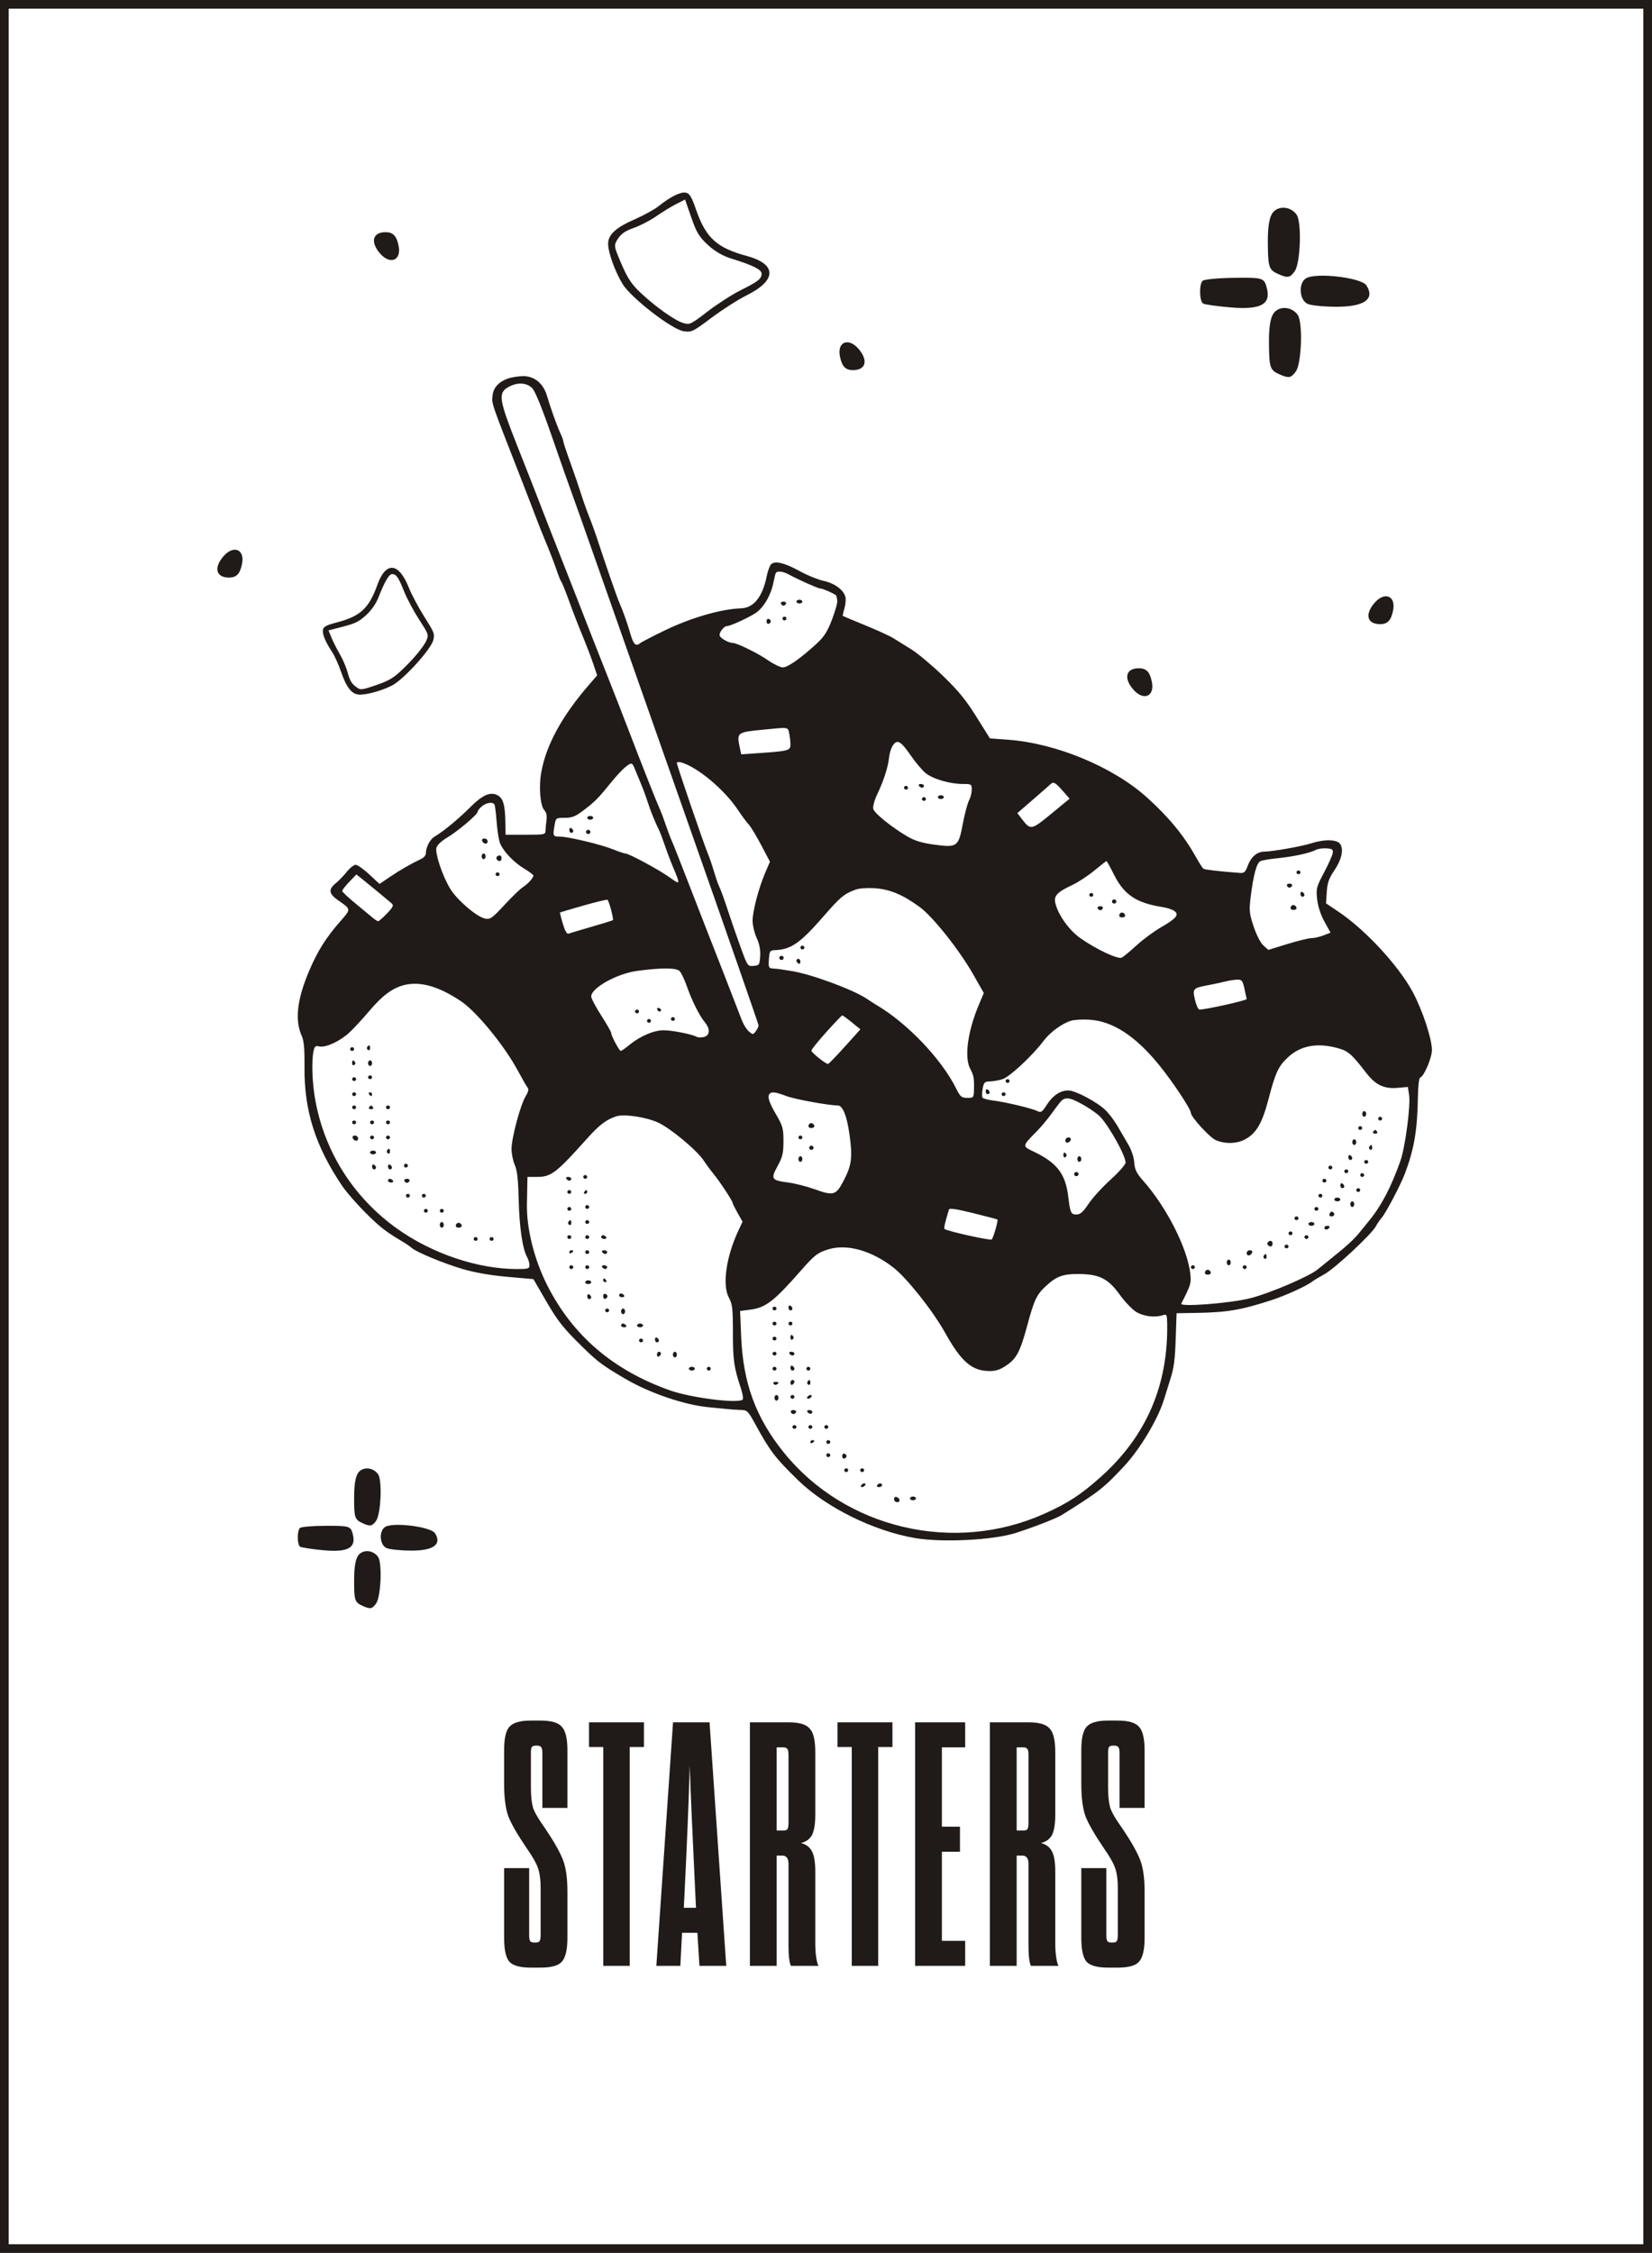 <?xml version="1.0" encoding="UTF-8"?> <svg xmlns="http://www.w3.org/2000/svg" width="380" height="518" viewBox="0 0 380 518" fill="none"> <path d="M124.36 444.88V434.08C124.36 432.267 124.173 430.8 123.8 429.68C123.427 428.507 122.547 426.933 121.16 424.96C119.027 421.813 117.613 419.36 116.92 417.6C116.28 415.787 115.96 413.307 115.96 410.16V402.4C115.96 399.733 116.36 397.947 117.16 397.04C118.013 396.08 119.64 395.6 122.04 395.6H124.36C126.813 395.6 128.44 396.08 129.24 397.04C130.093 397.947 130.52 399.733 130.52 402.4V415.68H124.76V403.12C124.76 402.427 124.68 401.973 124.52 401.76C124.36 401.493 124.04 401.36 123.56 401.36H123.24C122.76 401.36 122.44 401.493 122.28 401.76C122.173 401.973 122.12 402.427 122.12 403.12V410.96C122.12 412.88 122.28 414.427 122.6 415.6C122.973 416.72 123.853 418.24 125.24 420.16C127.373 423.307 128.787 425.787 129.48 427.6C130.173 429.36 130.52 431.787 130.52 434.88V445.6C130.52 448.267 130.093 450.08 129.24 451.04C128.44 451.947 126.813 452.4 124.36 452.4H122.04C119.64 452.4 118.013 451.947 117.16 451.04C116.36 450.08 115.96 448.267 115.96 445.6V429.52H121.72V444.88C121.72 445.573 121.8 446.053 121.96 446.32C122.12 446.533 122.44 446.64 122.92 446.64H123.16C123.64 446.64 123.96 446.533 124.12 446.32C124.28 446.053 124.36 445.573 124.36 444.88ZM144.846 452H138.766V401.68H135.486V396H148.126V401.68H144.846V452ZM160.894 452L160.414 444.4H156.894L156.494 452H150.974L154.814 396H163.214L167.054 452H160.894ZM157.374 437.04L157.294 438.64H160.094L160.014 437.04C159.268 421.52 158.814 411.147 158.654 405.92C158.441 413.92 158.014 424.293 157.374 437.04ZM187.535 430.32V446.64C187.535 449.093 187.775 450.88 188.255 452H181.935C181.562 451.253 181.375 449.68 181.375 447.28V428.56C181.375 427.28 180.895 426.64 179.935 426.64H178.655V452H172.495V396H181.375C183.828 396 185.455 396.48 186.255 397.44C187.108 398.347 187.535 400.133 187.535 402.8V417.28C187.535 419.307 187.295 420.827 186.815 421.84C186.335 422.8 185.482 423.44 184.255 423.76C185.482 424.08 186.335 424.747 186.815 425.76C187.295 426.72 187.535 428.24 187.535 430.32ZM181.375 419.12V403.52C181.375 402.827 181.295 402.373 181.135 402.16C180.975 401.893 180.655 401.76 180.175 401.76H178.655V420.88H180.175C180.655 420.88 180.975 420.773 181.135 420.56C181.295 420.293 181.375 419.813 181.375 419.12ZM202.003 452H195.923V401.68H192.643V396H205.283V401.68H202.003V452ZM216.655 401.76V420H220.815V425.76H216.655V446.24H222.015V452H210.495V396H222.015V401.76H216.655ZM242.738 430.32V446.64C242.738 449.093 242.978 450.88 243.458 452H237.138C236.765 451.253 236.578 449.68 236.578 447.28V428.56C236.578 427.28 236.098 426.64 235.138 426.64H233.858V452H227.698V396H236.578C239.031 396 240.658 396.48 241.458 397.44C242.311 398.347 242.738 400.133 242.738 402.8V417.28C242.738 419.307 242.498 420.827 242.018 421.84C241.538 422.8 240.685 423.44 239.458 423.76C240.685 424.08 241.538 424.747 242.018 425.76C242.498 426.72 242.738 428.24 242.738 430.32ZM236.578 419.12V403.52C236.578 402.827 236.498 402.373 236.338 402.16C236.178 401.893 235.858 401.76 235.378 401.76H233.858V420.88H235.378C235.858 420.88 236.178 420.773 236.338 420.56C236.498 420.293 236.578 419.813 236.578 419.12ZM257.126 444.88V434.08C257.126 432.267 256.939 430.8 256.566 429.68C256.192 428.507 255.312 426.933 253.926 424.96C251.792 421.813 250.379 419.36 249.686 417.6C249.046 415.787 248.726 413.307 248.726 410.16V402.4C248.726 399.733 249.126 397.947 249.926 397.04C250.779 396.08 252.406 395.6 254.806 395.6H257.126C259.579 395.6 261.206 396.08 262.006 397.04C262.859 397.947 263.286 399.733 263.286 402.4V415.68H257.526V403.12C257.526 402.427 257.446 401.973 257.286 401.76C257.126 401.493 256.806 401.36 256.326 401.36H256.006C255.526 401.36 255.206 401.493 255.046 401.76C254.939 401.973 254.886 402.427 254.886 403.12V410.96C254.886 412.88 255.046 414.427 255.366 415.6C255.739 416.72 256.619 418.24 258.006 420.16C260.139 423.307 261.552 425.787 262.246 427.6C262.939 429.36 263.286 431.787 263.286 434.88V445.6C263.286 448.267 262.859 450.08 262.006 451.04C261.206 451.947 259.579 452.4 257.126 452.4H254.806C252.406 452.4 250.779 451.947 249.926 451.04C249.126 450.08 248.726 448.267 248.726 445.6V429.52H254.486V444.88C254.486 445.573 254.566 446.053 254.726 446.32C254.886 446.533 255.206 446.64 255.686 446.64H255.926C256.406 446.64 256.726 446.533 256.886 446.32C257.046 446.053 257.126 445.573 257.126 444.88Z" fill="#201B19"></path> <path fill-rule="evenodd" clip-rule="evenodd" d="M116.871 87.023C114.734 87.757 113.479 89.132 113.302 90.936C113.108 92.902 112.838 92.11 119.497 109.144C121.077 113.186 122.765 117.563 123.248 118.87C123.731 120.178 124.819 122.901 125.666 124.922C126.512 126.943 127.559 129.666 127.993 130.974C128.426 132.282 128.937 133.546 129.127 133.784C129.318 134.021 130.139 136.064 130.952 138.323C131.765 140.581 133.124 144.094 133.973 146.128C134.821 148.163 135.931 151.054 136.439 152.554L137.363 155.282L135.625 157.285C129.248 164.631 125.6 171.315 124.48 177.7C123.899 181.017 124.272 185.315 125.228 186.311C125.668 186.769 125.845 187.567 125.716 188.505C125.605 189.316 125.5 190.417 125.483 190.952C125.453 191.894 125.307 191.925 120.869 191.925H116.286L116.251 189.223C116.197 185.068 115.742 183.498 114.396 182.818C112.764 181.994 110.971 182.791 108.19 185.576C105.46 188.308 101.945 191.207 99.986 192.343C98.911 192.967 97.955 194.802 97.955 196.243C97.955 196.645 97.491 197.195 96.924 197.466C94.473 198.637 91.991 200.062 89.727 201.596L87.298 203.242L84.936 201.042C83.637 199.831 82.23 198.841 81.81 198.841C81.389 198.841 80.468 199.568 79.762 200.456C79.056 201.344 77.912 202.529 77.218 203.088C75.511 204.466 75.633 205.485 77.676 206.925C80.843 209.155 80.82 208.919 78.155 211.975C74.973 215.624 73.082 218.631 71.171 223.082C68.334 229.689 67.765 234.565 69.409 238.179C69.915 239.292 70.083 241.176 70.041 245.311C69.941 255.386 72.565 263.624 78.795 272.792C79.671 274.083 82.016 276.768 84.006 278.761C87.343 282.104 88.721 283.18 92.628 285.497C93.415 285.964 94.328 286.592 94.655 286.893C95.733 287.881 102.134 290.533 106.51 291.803C109.331 292.622 112.849 293.231 116.754 293.576L122.702 294.101L125.469 298.885C128.339 303.847 129.485 305.288 134.285 309.982C137.524 313.15 138.852 314.124 144.012 317.122C149.586 320.361 157.57 323.062 163.031 323.556C164.669 323.705 166.628 323.897 167.384 323.984C168.141 324.071 169.481 324.158 170.363 324.177C171.891 324.209 172.055 324.371 173.795 327.557C177.12 333.644 178.349 335.249 183.589 340.346C190.018 346.601 200.928 351.995 210.463 353.634C216.677 354.702 228.397 354.121 233.559 352.488C237.435 351.262 242.988 349.112 244.146 348.39C252.733 343.033 253.856 342.156 258.521 337.174C262.196 333.25 266.325 326.37 267.732 321.824C268.174 320.398 268.812 318.355 269.15 317.285C270.072 314.366 270.274 312.809 270.465 307.128L270.639 301.943L275.151 301.868C282.29 301.749 285.494 301.206 292.461 298.938C295.787 297.855 300.578 295.667 301.889 294.631C302.267 294.333 303.505 293.589 304.639 292.978C306.983 291.717 315.469 283.822 316.466 281.977C316.828 281.306 317.469 280.369 317.892 279.893C318.78 278.893 322.146 272.489 323.117 269.951C325.27 264.322 326.039 259.83 326.151 252.228C326.189 249.624 326.408 247.842 326.7 247.746C327.571 247.462 329.377 243.193 329.376 241.421C329.374 238.817 327.185 232.206 324.956 228.076C321.676 221.999 314.101 213.808 307.914 209.648L305.021 207.703L305.19 205.075C305.323 203.015 305.683 201.972 306.855 200.249C308.556 197.748 309.104 195.495 308.339 194.146C307.692 193.006 304.802 192.886 301.724 193.872C299.47 194.594 292.707 195.795 290.827 195.808C289.16 195.818 287.767 197.006 287.012 199.058C286.5 200.453 286.172 200.772 285.311 200.71C280.763 200.384 277.161 199.977 276.839 199.755C276.627 199.609 275.858 198.42 275.128 197.112C272.358 192.145 268.853 187.874 263.852 183.372C256.032 176.331 242.964 170.897 231.888 170.08L227.703 169.771L224.582 164.781C222.171 160.925 220.419 158.785 216.878 155.372C214.358 152.942 211.082 150.203 209.599 149.285C208.116 148.367 206.26 147.215 205.475 146.723C204.689 146.232 201.778 144.9 199.006 143.765C196.233 142.629 193.919 141.658 193.862 141.608C193.806 141.557 193.977 140.775 194.242 139.869C194.508 138.963 194.603 137.764 194.454 137.204C194.028 135.604 191.948 134.094 189.415 133.547C188.136 133.271 185.69 132.273 183.978 131.331C180.415 129.369 178.16 128.845 177.332 129.786C177.029 130.13 176.588 131.365 176.352 132.53C175.391 137.257 173.37 139.773 170.454 139.87C165.828 140.023 158.815 142.068 152.704 145.045C149.94 146.391 147.483 147.667 147.243 147.879C146.294 148.72 145.698 148.157 145.02 145.779C144.322 143.336 143.223 140.241 142.449 138.539C142.001 137.555 139.146 129.336 137.569 124.49C136.989 122.707 136.08 120.178 135.549 118.87C135.019 117.563 134.188 115.228 133.702 113.683C133.217 112.137 132.091 108.853 131.199 106.384C130.306 103.916 129.576 101.708 129.576 101.478C129.576 101.249 129.291 100.448 128.941 99.699C128.126 97.952 126.614 93.743 125.832 91.047C124.995 88.157 122.903 86.438 120.28 86.482C119.218 86.5 117.684 86.743 116.871 87.023ZM116.859 89.038C114.537 90.374 114.784 91.933 119.007 102.573C121.008 107.614 123.465 113.877 124.468 116.493C125.471 119.108 127.143 123.387 128.183 126.003C129.224 128.618 131.324 133.967 132.85 137.89C136.512 147.299 136.88 148.239 139.888 155.83C141.302 159.396 143.352 164.648 144.445 167.501C147.684 175.958 150.94 184.193 151.796 186.089C152.117 186.802 152.739 188.456 153.178 189.764C153.616 191.071 154.243 192.725 154.57 193.438C154.898 194.151 156.628 198.528 158.416 203.164C160.204 207.8 162.057 212.566 162.535 213.755C163.432 215.985 169.431 231.396 170.634 234.56C171.007 235.541 171.736 236.705 172.254 237.147C173.172 237.931 173.211 237.93 173.842 237.118C174.197 236.659 174.488 236.052 174.488 235.769C174.488 235.486 167.197 214.563 158.286 189.274C149.375 163.985 139.865 136.972 137.152 129.245C134.439 121.518 131.852 114.223 131.402 113.034C130.952 111.846 128.986 106.25 127.033 100.6C124.721 93.911 123.113 89.952 122.426 89.253C121.118 87.921 118.947 87.838 116.859 89.038ZM178.47 131.73C178.362 131.909 178.126 132.833 177.944 133.784C177.363 136.826 175.64 139.782 173.737 141C171.929 142.157 167.994 143.942 167.252 143.942C166.49 143.942 165.297 145.54 165.566 146.199C165.825 146.838 167.661 147.833 168.58 147.833C169.526 147.833 174.333 150.196 176.645 151.798C177.957 152.708 179.508 153.452 180.091 153.452C181.203 153.452 184.245 151.308 187.873 147.967C189.571 146.403 190.32 145.225 191.393 142.427C192.143 140.472 192.683 138.506 192.593 138.058C192.504 137.609 192.415 137.132 192.396 136.998C192.351 136.687 189.281 135.297 188.638 135.297C188.154 135.297 183.506 133.221 181.362 132.046C180.115 131.363 178.78 131.217 178.47 131.73ZM183.195 138.323C183.195 138.56 183.504 138.755 183.882 138.755C184.261 138.755 184.57 138.56 184.57 138.323C184.57 138.085 184.261 137.89 183.882 137.89C183.504 137.89 183.195 138.085 183.195 138.323ZM179.617 138.787C179.707 139.043 179.977 139.252 180.216 139.252C180.456 139.252 180.725 139.043 180.816 138.787C180.906 138.532 180.636 138.323 180.216 138.323C179.796 138.323 179.527 138.532 179.617 138.787ZM179.987 142.213C179.987 142.451 180.193 142.645 180.445 142.645C180.697 142.645 180.904 142.451 180.904 142.213C180.904 141.975 180.697 141.781 180.445 141.781C180.193 141.781 179.987 141.975 179.987 142.213ZM176.321 142.862C176.321 143.258 176.543 143.512 176.814 143.427C177.084 143.342 177.306 143.087 177.306 142.862C177.306 142.636 177.084 142.381 176.814 142.296C176.543 142.211 176.321 142.465 176.321 142.862ZM175.633 167.76C169.443 168.367 169.427 168.38 170.202 172.037L170.499 173.439L174.67 173.151C181.393 172.686 181.82 172.569 181.82 171.182C181.82 170.525 181.691 169.379 181.534 168.636C181.215 167.132 181.542 167.18 175.633 167.76ZM205.395 171.369C205.002 171.935 204.605 173.167 204.514 174.105C204.302 176.296 203.319 179.371 201.811 182.569C201.097 184.084 200.726 185.473 200.89 186.027C201.193 187.055 205.224 190.289 208.762 192.342C210.42 193.304 212.076 193.814 214.737 194.18C220.194 194.93 220.459 194.744 221.456 189.475C221.899 187.137 222.545 184.699 222.892 184.058C223.239 183.415 223.524 182.297 223.524 181.572C223.524 180.293 223.46 180.253 221.417 180.253C218.529 180.253 214.631 179.117 212.954 177.786C212.188 177.178 210.653 175.369 209.544 173.766C207.198 170.376 206.404 169.917 205.395 171.369ZM155.698 175.452C155.698 175.967 161.872 193.992 162.821 196.248C163.171 197.08 163.803 198.926 164.225 200.349C164.647 201.773 165.142 203.232 165.325 203.591C165.77 204.465 166.54 206.596 167.827 210.513C168.413 212.296 169.584 215.654 170.43 217.976C171.941 222.125 171.991 222.194 173.342 222.082C174.644 221.974 174.725 221.855 174.859 219.852C174.955 218.424 174.694 217.063 174.057 215.666C173.538 214.527 173.113 212.743 173.113 211.703C173.113 209.494 174.542 204.085 176.051 200.582L177.107 198.13L175.075 194.271C173.957 192.148 172.668 190.023 172.211 189.547C171.755 189.072 170.601 187.516 169.647 186.089C166.587 181.51 160.458 176.395 156.729 175.308C156.122 175.131 155.698 175.191 155.698 175.452ZM143.733 176.473C143.075 177.007 141.528 178.694 140.296 180.223C137.567 183.607 136.82 184.351 134.082 186.419C132.332 187.741 131.572 188.034 129.903 188.034C127.902 188.034 127.858 188.065 127.579 189.656C127.126 192.242 127.177 192.357 128.785 192.357C130.735 192.357 138.35 194.193 141.186 195.347C142.404 195.842 143.62 196.248 143.889 196.248C144.682 196.248 151.614 199.994 154.06 201.745C156.554 203.529 156.559 203.514 154.777 199.274C154.227 197.966 153.383 195.729 152.9 194.302C152.417 192.876 151.827 191.32 151.589 190.844C150.668 189.003 149.628 186.431 148.967 184.36C148.587 183.171 147.906 181.323 147.453 180.253C147 179.184 146.377 177.676 146.067 176.903C145.4 175.236 145.284 175.215 143.733 176.473ZM241.626 180.317C241.373 180.563 239.558 182.158 237.59 183.86L234.014 186.954L235.061 188.317C237.062 190.921 237.213 190.894 241.824 187.103L246.035 183.64L244.479 181.863C242.761 179.899 242.304 179.652 241.626 180.317ZM211.379 180.686C211.535 180.924 211.856 181.118 212.094 181.118C212.331 181.118 212.525 180.924 212.525 180.686C212.525 180.448 212.203 180.253 211.81 180.253C211.418 180.253 211.223 180.448 211.379 180.686ZM207.942 181.118C207.942 181.356 208.148 181.55 208.4 181.55C208.652 181.55 208.859 181.356 208.859 181.118C208.859 180.88 208.652 180.686 208.4 180.686C208.148 180.686 207.942 180.88 207.942 181.118ZM215.733 183.279C215.733 183.517 216.042 183.712 216.42 183.712C216.798 183.712 217.108 183.517 217.108 183.279C217.108 183.042 216.798 182.847 216.42 182.847C216.042 182.847 215.733 183.042 215.733 183.279ZM212.067 183.712C212.067 183.949 212.273 184.144 212.525 184.144C212.777 184.144 212.983 183.949 212.983 183.712C212.983 183.474 212.777 183.279 212.525 183.279C212.273 183.279 212.067 183.474 212.067 183.712ZM110.857 185.383C110.315 185.827 109.871 186.391 109.871 186.637C109.871 187.27 105.285 191.143 102.782 192.624C101.563 193.345 100.557 194.308 100.394 194.909C100.041 196.208 101.747 201.319 103.527 204.296C105.076 206.888 109.695 210.847 111.586 211.204C112.78 211.429 113.199 211.133 116.038 208.065C117.762 206.202 119.661 204.37 120.257 203.994C121.398 203.276 122.663 201.882 122.688 201.317C122.696 201.134 121.753 200.416 120.592 199.722C118.175 198.276 115.781 195.761 115.022 193.87C114.737 193.157 114.382 190.941 114.235 188.945C114.088 186.95 113.859 185.15 113.726 184.947C113.314 184.319 111.894 184.536 110.857 185.383ZM135.076 188.034C135.076 188.272 135.385 188.467 135.763 188.467C136.141 188.467 136.451 188.272 136.451 188.034C136.451 187.797 136.141 187.602 135.763 187.602C135.385 187.602 135.076 187.797 135.076 188.034ZM130.951 190.819C130.951 191.189 131.158 191.493 131.41 191.493C131.662 191.493 131.868 191.31 131.868 191.086C131.868 190.862 131.662 190.559 131.41 190.412C131.158 190.265 130.951 190.448 130.951 190.819ZM134.871 191.024C134.723 191.249 134.798 191.547 135.037 191.686C135.276 191.825 135.591 191.755 135.739 191.529C135.887 191.304 135.812 191.006 135.573 190.867C135.334 190.728 135.019 190.798 134.871 191.024ZM110.892 193.303C111.175 194.104 112.162 194.237 112.162 193.474C112.162 193.097 111.836 192.79 111.436 192.79C111.037 192.79 110.792 193.02 110.892 193.303ZM302.683 195.411C301.44 196.111 297.426 196.983 293.869 197.325C292.105 197.494 290.318 197.806 289.898 198.017C289.045 198.445 288.298 201.234 287.673 206.326C287.3 209.356 287.373 210.048 288.379 213.052C289.039 215.024 289.964 216.812 290.628 217.4L291.756 218.399L296.134 217.049C298.541 216.308 301.034 215.7 301.673 215.7C302.312 215.7 303.558 215.415 304.442 215.067L306.05 214.433L304.66 211.914C303.786 210.331 303.162 208.419 302.979 206.769C302.705 204.302 302.8 203.931 304.55 200.634C305.574 198.704 306.477 196.684 306.557 196.146C306.681 195.305 306.475 195.152 305.097 195.061C304.215 195.003 303.129 195.16 302.683 195.411ZM110.787 196.896C110.787 197.253 110.993 197.545 111.245 197.545C111.497 197.545 111.704 197.253 111.704 196.896C111.704 196.54 111.497 196.248 111.245 196.248C110.993 196.248 110.787 196.54 110.787 196.896ZM114.313 196.956C113.947 197.302 114.361 197.977 114.939 197.977C115.176 197.977 115.37 197.685 115.37 197.328C115.37 196.66 114.829 196.469 114.313 196.956ZM251.737 200.151C250.288 201.347 248.039 202.827 246.739 203.441C243.106 205.155 242.354 205.96 242.768 207.69C243.413 210.387 245.951 213.924 248.531 215.722C252.294 218.344 257.183 220.632 258.048 220.175C258.446 219.965 259.989 218.682 261.478 217.324C262.966 215.966 265.488 214.108 267.082 213.193C270.588 211.182 271.315 210.282 270.111 209.438C269.647 209.113 268.41 208.713 267.362 208.549C261.422 207.624 258.575 205.732 256.289 201.186C255.4 199.421 254.606 197.977 254.522 197.977C254.439 197.977 253.186 198.956 251.737 200.151ZM298.223 200.57C298.223 200.808 298.429 201.003 298.681 201.003C298.933 201.003 299.139 200.808 299.139 200.57C299.139 200.333 298.933 200.138 298.681 200.138C298.429 200.138 298.223 200.333 298.223 200.57ZM113.995 201.003C113.995 201.241 114.201 201.435 114.453 201.435C114.705 201.435 114.912 201.241 114.912 201.003C114.912 200.765 114.705 200.57 114.453 200.57C114.201 200.57 113.995 200.765 113.995 201.003ZM80.34 202.759C79.442 203.697 78.708 204.634 78.708 204.842C78.708 205.05 80.1 206.362 81.801 207.758C83.502 209.155 85.294 210.637 85.783 211.053C86.272 211.469 86.814 211.81 86.99 211.81C87.165 211.81 88.075 211.01 89.011 210.031C90.423 208.557 90.609 208.16 90.096 207.71C89.199 206.923 84.571 203.109 83.17 202.001L81.972 201.055L80.34 202.759ZM296.02 203.629C296.11 203.884 296.379 204.094 296.619 204.094C296.859 204.094 297.128 203.884 297.218 203.629C297.309 203.373 297.039 203.164 296.619 203.164C296.199 203.164 295.929 203.373 296.02 203.629ZM196.714 204.574C194.049 205.612 193.324 206.22 189.44 210.675C184.009 216.903 181.946 218.332 178.19 218.467C177.113 218.506 176.996 218.692 176.869 220.563C176.741 222.442 176.819 222.622 177.785 222.682C178.366 222.719 179.048 222.784 179.3 222.827C179.552 222.87 180.789 223.064 182.049 223.257C186.468 223.934 196.194 227.508 199.332 229.607C200.16 230.162 201.169 230.81 201.572 231.047C208.699 235.237 216.572 243.487 219.966 250.321C220.888 252.178 221.167 252.41 222.492 252.426C223.934 252.443 223.984 252.385 224.035 250.607C224.11 247.977 223.974 247.202 223.189 245.768C221.765 243.17 222.575 237.149 225.178 230.981L226.3 228.322L223.878 224.064C220.655 218.397 214.569 210.739 211.525 208.52C207.627 205.679 204.606 204.429 201.138 204.221C199.31 204.112 197.538 204.253 196.714 204.574ZM299.139 205.516C299.139 205.887 299.346 206.19 299.598 206.19C299.85 206.19 300.056 206.007 300.056 205.783C300.056 205.559 299.85 205.256 299.598 205.109C299.346 204.962 299.139 205.146 299.139 205.516ZM250.562 205.758C250.562 205.996 250.768 206.19 251.02 206.19C251.272 206.19 251.479 205.996 251.479 205.758C251.479 205.52 251.272 205.326 251.02 205.326C250.768 205.326 250.562 205.52 250.562 205.758ZM134.159 208.222C131.261 209.051 128.851 209.762 128.806 209.803C128.76 209.844 129.054 211.001 129.459 212.374C129.909 213.9 130.404 214.795 130.732 214.676C131.027 214.569 133.414 213.86 136.036 213.099C138.659 212.339 140.879 211.651 140.971 211.571C141.213 211.357 140.079 207.082 139.727 206.884C139.563 206.792 137.058 207.394 134.159 208.222ZM255.856 207.018C255.709 207.243 255.784 207.541 256.022 207.68C256.261 207.819 256.577 207.749 256.724 207.524C256.872 207.298 256.797 207.001 256.559 206.861C256.32 206.722 256.004 206.793 255.856 207.018ZM297.141 208.219C296.625 208.706 296.827 209.216 297.536 209.216C297.914 209.216 298.223 209.033 298.223 208.809C298.223 208.264 297.507 207.874 297.141 208.219ZM252.483 208.816C252.573 209.072 252.843 209.281 253.082 209.281C253.322 209.281 253.592 209.072 253.682 208.816C253.772 208.561 253.503 208.351 253.082 208.351C252.662 208.351 252.393 208.561 252.483 208.816ZM257.729 209.948C257.213 210.435 257.415 210.945 258.124 210.945C258.502 210.945 258.811 210.762 258.811 210.538C258.811 209.993 258.095 209.603 257.729 209.948ZM184.112 217.862C184.112 218.099 184.318 218.294 184.57 218.294C184.822 218.294 185.028 218.099 185.028 217.862C185.028 217.624 184.822 217.429 184.57 217.429C184.318 217.429 184.112 217.624 184.112 217.862ZM179.324 219.986C179.176 220.211 179.251 220.509 179.49 220.648C179.729 220.788 180.044 220.717 180.192 220.492C180.34 220.267 180.265 219.969 180.026 219.83C179.787 219.691 179.472 219.761 179.324 219.986ZM183.195 220.862C183.195 221.086 183.401 221.389 183.653 221.536C183.905 221.683 184.112 221.5 184.112 221.129C184.112 220.759 183.905 220.455 183.653 220.455C183.401 220.455 183.195 220.638 183.195 220.862ZM146.533 223.234C141.908 223.861 135.992 227.159 135.992 229.11C135.992 229.549 137.023 231.509 138.284 233.466C139.544 235.423 140.575 237.223 140.575 237.465C140.575 238.124 142.444 241.637 142.793 241.636C142.96 241.635 143.817 241.04 144.7 240.313C147.221 238.234 150.368 236.882 152.682 236.882C154.635 236.882 159.288 237.815 160.313 238.413C160.576 238.567 161.295 238.573 161.911 238.427C163.293 238.1 163.413 236.595 162.176 235.103C160.892 233.555 159.157 230.104 158.014 226.825C157.453 225.216 156.681 223.606 156.299 223.245C155.499 222.491 152.044 222.487 146.533 223.234ZM281.954 225.647C281.198 225.844 279.445 226.221 278.059 226.484C274.352 227.187 274.28 227.265 274.876 229.89C275.156 231.12 275.626 232.127 275.92 232.126C277.388 232.125 286.766 230.029 286.766 229.702C286.766 229.632 286.543 228.593 286.27 227.393C285.821 225.417 285.658 225.214 284.551 225.249C283.879 225.271 282.71 225.45 281.954 225.647ZM93.058 226.467C90.35 227.12 87.972 228.868 84.984 232.404C83.349 234.34 81.216 236.639 80.244 237.514C78.06 239.481 74.864 240.933 73.453 240.598C72.564 240.388 72.361 240.555 72.119 241.696C71.621 244.045 71.812 249.072 72.554 253.092C74.756 265.034 81.444 275.468 91.448 282.57C99.456 288.255 109.951 291.781 118.867 291.781C121.511 291.781 121.786 291.697 121.786 290.888C121.786 290.397 121.554 289.587 121.272 289.089C120.207 287.212 119.47 282.273 119.319 276.003C119.204 271.233 118.964 269.076 118.412 267.845C117.999 266.924 117.663 265.271 117.665 264.171C117.671 261.623 119.72 253.974 120.908 252.072C121.48 251.155 121.662 250.438 121.4 250.127C121.172 249.856 120.095 247.992 119.008 245.984C115.926 240.298 109.62 232.619 106.07 230.229C100.989 226.809 96.74 225.581 93.058 226.467ZM151.184 232.105C151.381 232.662 152.01 232.763 152.066 232.246C152.085 232.073 151.853 231.854 151.551 231.759C151.248 231.664 151.083 231.82 151.184 232.105ZM146.074 232.559C146.074 232.797 146.281 232.991 146.533 232.991C146.785 232.991 146.991 232.797 146.991 232.559C146.991 232.321 146.785 232.127 146.533 232.127C146.281 232.127 146.074 232.321 146.074 232.559ZM190.069 237.303C188.179 239.405 186.632 241.319 186.632 241.558C186.632 242.008 189.981 244.686 190.476 244.632C190.63 244.616 192.367 242.817 194.336 240.636L197.915 236.671L195.94 235.06C194.854 234.174 193.861 233.456 193.735 233.465C193.609 233.474 191.96 235.201 190.069 237.303ZM154.324 234.288C154.324 234.526 154.53 234.72 154.782 234.72C155.034 234.72 155.24 234.526 155.24 234.288C155.24 234.05 155.034 233.856 154.782 233.856C154.53 233.856 154.324 234.05 154.324 234.288ZM148.824 234.72C148.824 234.958 149.03 235.153 149.282 235.153C149.534 235.153 149.741 234.958 149.741 234.72C149.741 234.483 149.534 234.288 149.282 234.288C149.03 234.288 148.824 234.483 148.824 234.72ZM246.407 234.677C244.255 235.333 241.544 237.324 239.996 239.384C237.463 242.757 232.227 247.623 230.58 248.136C229.741 248.397 228.442 248.627 227.693 248.647C226.481 248.679 226.298 248.866 226.035 250.332C225.873 251.238 225.855 252.156 225.996 252.371C226.137 252.586 227.278 252.89 228.53 253.047C231.389 253.405 237.41 254.845 238.639 255.465C239.455 255.878 239.711 255.706 240.79 254.021C242.161 251.88 243.909 250.715 245.746 250.715C247.373 250.715 252.47 253.433 254.343 255.299C255.162 256.115 256.36 257.703 257.005 258.828C257.651 259.953 258.758 261.846 259.466 263.034C260.244 264.339 260.813 266.014 260.903 267.261C261.026 268.955 261.41 269.731 263.046 271.584C268.404 277.652 273.161 287.076 273.804 292.896C274.039 295.023 273.894 295.498 271.721 299.73C271.3 300.55 282.762 299.674 287.453 298.528C291.867 297.45 301.182 293.479 303.11 291.854C303.581 291.457 305.097 290.231 306.479 289.13C309.825 286.464 311.507 284.903 312.888 283.182C313.518 282.396 314.457 281.238 314.973 280.607C317.766 277.199 320.028 272.87 322.121 266.925C323.247 263.729 324.505 254.168 324.123 251.721L323.841 249.917L321.458 250.126C318.42 250.393 316.434 249.466 314.379 246.824C310.836 242.268 310.163 241.677 307.749 241.001C303.046 239.684 299.17 240.388 296.284 243.083C294.039 245.179 293.407 246.54 291.754 252.834C290.334 258.241 289.007 260.522 286.458 261.94C284.554 263 281.747 263.074 279.617 262.12C278.229 261.499 273.934 256.796 273.934 255.898C273.934 255.029 269.82 248.816 266.684 244.95C261.122 238.093 255.812 234.679 250.333 234.439C248.821 234.372 247.054 234.479 246.407 234.677ZM84.456 240.742C84.311 240.964 84.402 241.267 84.658 241.416C84.914 241.565 85.124 241.384 85.124 241.014C85.124 240.254 84.849 240.143 84.456 240.742ZM80.541 241.205C80.541 241.442 80.747 241.637 80.999 241.637C81.251 241.637 81.457 241.442 81.457 241.205C81.457 240.967 81.251 240.772 80.999 240.772C80.747 240.772 80.541 240.967 80.541 241.205ZM80.999 244.472C80.999 244.843 81.208 245.024 81.465 244.875C81.721 244.725 81.812 244.422 81.667 244.201C81.274 243.601 80.999 243.713 80.999 244.472ZM84.665 244.447C84.665 244.803 84.871 245.095 85.124 245.095C85.376 245.095 85.582 244.803 85.582 244.447C85.582 244.09 85.376 243.798 85.124 243.798C84.871 243.798 84.665 244.09 84.665 244.447ZM84.665 247.689C84.665 247.926 84.871 248.121 85.124 248.121C85.376 248.121 85.582 247.926 85.582 247.689C85.582 247.451 85.376 247.256 85.124 247.256C84.871 247.256 84.665 247.451 84.665 247.689ZM80.999 248.121C80.999 248.359 81.205 248.553 81.457 248.553C81.709 248.553 81.915 248.359 81.915 248.121C81.915 247.883 81.709 247.689 81.457 247.689C81.205 247.689 80.999 247.883 80.999 248.121ZM231.314 248.553C231.314 248.791 231.52 248.985 231.773 248.985C232.025 248.985 232.231 248.791 232.231 248.553C232.231 248.315 232.025 248.121 231.773 248.121C231.52 248.121 231.314 248.315 231.314 248.553ZM226.731 250.905C226.731 251.276 226.938 251.579 227.19 251.579C227.442 251.579 227.648 251.396 227.648 251.172C227.648 250.948 227.442 250.645 227.19 250.498C226.938 250.351 226.731 250.535 226.731 250.905ZM80.999 251.579C80.999 251.817 81.205 252.011 81.457 252.011C81.709 252.011 81.915 251.817 81.915 251.579C81.915 251.341 81.709 251.147 81.457 251.147C81.205 251.147 80.999 251.341 80.999 251.579ZM84.894 251.579C85.05 251.817 85.268 252.011 85.38 252.011C85.491 252.011 85.582 251.817 85.582 251.579C85.582 251.341 85.363 251.147 85.096 251.147C84.83 251.147 84.739 251.341 84.894 251.579ZM177.085 251.435C176.442 252.041 176.839 253.38 178.498 256.211C180.054 258.868 180.216 259.449 180.216 262.386C180.216 265.129 180.008 266.01 178.862 268.111C177.235 271.092 177.416 271.37 181.317 271.89C182.878 272.098 185.582 272.783 187.326 273.411C191.74 275.002 192.291 274.845 194.039 271.495C195.927 267.876 196.148 266.121 195.392 260.772C194.784 256.473 193.845 254.175 192.694 254.17C190.594 254.161 182.927 252.764 180.96 252.032C178.445 251.097 177.583 250.964 177.085 251.435ZM230.398 251.579C230.398 251.817 230.604 252.011 230.856 252.011C231.108 252.011 231.314 251.817 231.314 251.579C231.314 251.341 231.108 251.147 230.856 251.147C230.604 251.147 230.398 251.341 230.398 251.579ZM244.091 253.166C243.695 253.601 242.678 254.929 241.832 256.118C240.987 257.307 239.484 259.101 238.492 260.104C235.072 263.566 235.081 263.497 237.814 264.803C243.142 267.35 245.101 269.909 245.724 275.138C246.168 278.858 246.347 279.245 247.62 279.245C248.484 279.245 249.123 278.677 250.414 276.759C251.334 275.392 253.61 272.898 255.472 271.217C257.333 269.536 258.879 267.785 258.907 267.327C258.996 265.897 255.25 259.097 253.122 256.827C251.817 255.435 247.552 252.892 246.044 252.607C245.193 252.447 244.59 252.619 244.091 253.166ZM80.999 254.605C80.999 254.843 81.205 255.037 81.457 255.037C81.709 255.037 81.915 254.843 81.915 254.605C81.915 254.367 81.709 254.173 81.457 254.173C81.205 254.173 80.999 254.367 80.999 254.605ZM84.894 254.605C84.739 254.843 84.945 255.037 85.353 255.037C85.76 255.037 85.967 254.843 85.811 254.605C85.655 254.367 85.449 254.173 85.353 254.173C85.256 254.173 85.05 254.367 84.894 254.605ZM88.79 254.605C88.79 254.843 88.996 255.037 89.248 255.037C89.5 255.037 89.706 254.843 89.706 254.605C89.706 254.367 89.5 254.173 89.248 254.173C88.996 254.173 88.79 254.367 88.79 254.605ZM313.346 256.118C313.346 256.475 313.552 256.766 313.804 256.766C314.056 256.766 314.263 256.475 314.263 256.118C314.263 255.761 314.056 255.47 313.804 255.47C313.552 255.47 313.346 255.761 313.346 256.118ZM141.721 256.683C139.443 257.434 137.847 258.649 135.076 261.743C127.881 269.773 126.797 270.599 123.45 270.599H121.327L121.284 272.869C121.261 274.117 121.226 275.916 121.207 276.867C121.096 282.451 122.892 289.62 125.878 295.517C131.735 307.083 141.046 315.055 154.094 319.676C158.838 321.356 169.298 322.712 170.791 321.842C171.036 321.699 170.868 320.548 170.393 319.116C168.825 314.386 168.587 312.714 168.587 306.405C168.586 300.902 168.464 299.838 167.663 298.357C166.103 295.472 167.024 288.961 169.844 282.949L170.804 280.903L169.667 278.888C169.042 277.781 168.53 276.75 168.53 276.599C168.53 276.155 165.637 271.751 164.138 269.914C163.379 268.983 162.386 267.638 161.931 266.925C160.43 264.571 154.218 259.383 151.345 258.086C148.522 256.81 143.538 256.084 141.721 256.683ZM317.012 257.199C317.012 257.437 317.219 257.631 317.471 257.631C317.723 257.631 317.929 257.437 317.929 257.199C317.929 256.961 317.723 256.766 317.471 256.766C317.219 256.766 317.012 256.961 317.012 257.199ZM80.999 258.063C80.999 258.301 81.205 258.496 81.457 258.496C81.709 258.496 81.915 258.301 81.915 258.063C81.915 257.826 81.709 257.631 81.457 257.631C81.205 257.631 80.999 257.826 80.999 258.063ZM85.124 258.063C85.124 258.301 85.33 258.496 85.582 258.496C85.834 258.496 86.04 258.301 86.04 258.063C86.04 257.826 85.834 257.631 85.582 257.631C85.33 257.631 85.124 257.826 85.124 258.063ZM88.79 258.063C88.79 258.301 88.996 258.496 89.248 258.496C89.5 258.496 89.706 258.301 89.706 258.063C89.706 257.826 89.5 257.631 89.248 257.631C88.996 257.631 88.79 257.826 88.79 258.063ZM186.238 258.363C185.722 258.85 185.924 259.36 186.632 259.36C187.01 259.36 187.32 259.177 187.32 258.953C187.32 258.408 186.604 258.018 186.238 258.363ZM312.43 259.36C312.43 259.598 312.636 259.792 312.888 259.792C313.14 259.792 313.346 259.598 313.346 259.36C313.346 259.122 313.14 258.928 312.888 258.928C312.636 258.928 312.43 259.122 312.43 259.36ZM315.867 260.225C315.711 260.462 315.917 260.657 316.325 260.657C316.733 260.657 316.939 260.462 316.783 260.225C316.627 259.987 316.421 259.792 316.325 259.792C316.229 259.792 316.022 259.987 315.867 260.225ZM81.104 261.603C81.387 262.404 82.374 262.537 82.374 261.774C82.374 261.397 82.047 261.089 81.648 261.089C81.249 261.089 81.004 261.32 81.104 261.603ZM85.124 261.522C85.124 261.759 85.33 261.954 85.582 261.954C85.834 261.954 86.04 261.759 86.04 261.522C86.04 261.284 85.834 261.089 85.582 261.089C85.33 261.089 85.124 261.284 85.124 261.522ZM88.79 261.522C88.79 261.759 88.996 261.954 89.248 261.954C89.5 261.954 89.706 261.759 89.706 261.522C89.706 261.284 89.5 261.089 89.248 261.089C88.996 261.089 88.79 261.284 88.79 261.522ZM183.653 261.522C183.653 261.759 183.86 261.954 184.112 261.954C184.364 261.954 184.57 261.759 184.57 261.522C184.57 261.284 184.364 261.089 184.112 261.089C183.86 261.089 183.653 261.284 183.653 261.522ZM245.063 262.206C245.063 262.582 245.307 262.814 245.607 262.719C246.457 262.452 246.597 261.522 245.788 261.522C245.389 261.522 245.063 261.829 245.063 262.206ZM311.055 262.602C311.055 262.959 311.261 263.251 311.513 263.251C311.765 263.251 311.971 262.959 311.971 262.602C311.971 262.246 311.765 261.954 311.513 261.954C311.261 261.954 311.055 262.246 311.055 262.602ZM186.198 263.646C186.051 263.871 186.125 264.169 186.364 264.308C186.603 264.448 186.919 264.377 187.066 264.152C187.214 263.927 187.139 263.629 186.9 263.49C186.661 263.35 186.346 263.421 186.198 263.646ZM314.97 263.653C314.825 263.874 314.916 264.177 315.172 264.327C315.428 264.476 315.638 264.295 315.638 263.925C315.638 263.165 315.363 263.054 314.97 263.653ZM89.039 264.518C88.893 264.739 88.984 265.042 89.241 265.192C89.497 265.341 89.706 265.16 89.706 264.789C89.706 264.03 89.431 263.918 89.039 264.518ZM85.124 264.98C85.124 265.217 85.433 265.412 85.811 265.412C86.189 265.412 86.498 265.217 86.498 264.98C86.498 264.742 86.189 264.547 85.811 264.547C85.433 264.547 85.124 264.742 85.124 264.98ZM244.604 265.654C244.604 266.024 244.814 266.205 245.07 266.056C245.326 265.907 245.417 265.604 245.272 265.382C244.879 264.783 244.604 264.894 244.604 265.654ZM310.138 266.035C310.138 266.405 310.344 266.709 310.596 266.709C310.849 266.709 311.055 266.526 311.055 266.302C311.055 266.078 310.849 265.775 310.596 265.628C310.344 265.481 310.138 265.664 310.138 266.035ZM183.653 266.493C183.653 266.849 183.86 267.141 184.112 267.141C184.364 267.141 184.57 266.849 184.57 266.493C184.57 266.136 184.364 265.844 184.112 265.844C183.86 265.844 183.653 266.136 183.653 266.493ZM247.812 266.493C247.812 266.849 248.019 267.141 248.271 267.141C248.523 267.141 248.729 266.849 248.729 266.493C248.729 266.136 248.523 265.844 248.271 265.844C248.019 265.844 247.812 266.136 247.812 266.493ZM313.804 267.141C313.804 267.379 314.011 267.573 314.263 267.573C314.515 267.573 314.721 267.379 314.721 267.141C314.721 266.903 314.515 266.709 314.263 266.709C314.011 266.709 313.804 266.903 313.804 267.141ZM85.582 268.196C85.582 268.567 85.788 268.87 86.04 268.87C86.292 268.87 86.498 268.687 86.498 268.463C86.498 268.24 86.292 267.937 86.04 267.79C85.788 267.643 85.582 267.826 85.582 268.196ZM89.248 268.196C89.248 268.567 89.454 268.87 89.706 268.87C89.958 268.87 90.165 268.687 90.165 268.463C90.165 268.24 89.958 267.937 89.706 267.79C89.454 267.643 89.248 267.826 89.248 268.196ZM92.914 268.006C92.914 268.243 93.12 268.438 93.373 268.438C93.624 268.438 93.831 268.243 93.831 268.006C93.831 267.768 93.624 267.573 93.373 267.573C93.12 267.573 92.914 267.768 92.914 268.006ZM305.555 268.438C305.555 268.676 305.762 268.87 306.014 268.87C306.266 268.87 306.472 268.676 306.472 268.438C306.472 268.2 306.266 268.006 306.014 268.006C305.762 268.006 305.555 268.2 305.555 268.438ZM309.222 269.302C309.222 269.54 309.428 269.735 309.68 269.735C309.932 269.735 310.138 269.54 310.138 269.302C310.138 269.065 309.932 268.87 309.68 268.87C309.428 268.87 309.222 269.065 309.222 269.302ZM247.149 269.698C247.002 269.923 247.076 270.221 247.315 270.36C247.554 270.499 247.87 270.429 248.017 270.204C248.165 269.979 248.09 269.681 247.851 269.542C247.612 269.402 247.297 269.473 247.149 269.698ZM312.888 270.167C312.888 270.405 313.094 270.599 313.346 270.599C313.598 270.599 313.804 270.405 313.804 270.167C313.804 269.929 313.598 269.735 313.346 269.735C313.094 269.735 312.888 269.929 312.888 270.167ZM134.159 270.599C134.159 270.837 134.365 271.032 134.618 271.032C134.87 271.032 135.076 270.837 135.076 270.599C135.076 270.362 134.87 270.167 134.618 270.167C134.365 270.167 134.159 270.362 134.159 270.599ZM130.264 271.032C130.42 271.269 130.741 271.464 130.978 271.464C131.216 271.464 131.41 271.269 131.41 271.032C131.41 270.794 131.088 270.599 130.695 270.599C130.302 270.599 130.108 270.794 130.264 271.032ZM89.248 271.464C89.248 271.702 89.57 271.896 89.962 271.896C90.355 271.896 90.549 271.702 90.394 271.464C90.238 271.226 89.917 271.032 89.679 271.032C89.442 271.032 89.248 271.226 89.248 271.464ZM93.002 271.496C93.093 271.752 93.362 271.961 93.602 271.961C93.841 271.961 94.111 271.752 94.201 271.496C94.291 271.241 94.022 271.032 93.602 271.032C93.181 271.032 92.912 271.241 93.002 271.496ZM304.181 271.464C304.181 271.702 304.387 271.896 304.639 271.896C304.891 271.896 305.097 271.702 305.097 271.464C305.097 271.226 304.891 271.032 304.639 271.032C304.387 271.032 304.181 271.226 304.181 271.464ZM308.305 272.519C308.305 272.89 308.511 273.193 308.763 273.193C309.015 273.193 309.222 273.01 309.222 272.786C309.222 272.562 309.015 272.259 308.763 272.112C308.511 271.965 308.305 272.149 308.305 272.519ZM311.971 273.625C311.971 273.863 312.178 274.058 312.43 274.058C312.682 274.058 312.888 273.863 312.888 273.625C312.888 273.388 312.682 273.193 312.43 273.193C312.178 273.193 311.971 273.388 311.971 273.625ZM130.493 274.058C130.493 274.295 130.699 274.49 130.951 274.49C131.203 274.49 131.41 274.295 131.41 274.058C131.41 273.82 131.203 273.625 130.951 273.625C130.699 273.625 130.493 273.82 130.493 274.058ZM134.388 274.058C134.233 274.295 134.324 274.49 134.59 274.49C134.857 274.49 135.076 274.295 135.076 274.058C135.076 273.82 134.985 273.625 134.874 273.625C134.762 273.625 134.544 273.82 134.388 274.058ZM93.373 274.922C93.373 275.16 93.579 275.354 93.831 275.354C94.083 275.354 94.289 275.16 94.289 274.922C94.289 274.684 94.083 274.49 93.831 274.49C93.579 274.49 93.373 274.684 93.373 274.922ZM97.039 274.922C97.039 275.16 97.245 275.354 97.497 275.354C97.749 275.354 97.955 275.16 97.955 274.922C97.955 274.684 97.749 274.49 97.497 274.49C97.245 274.49 97.039 274.684 97.039 274.922ZM303.264 274.922C303.264 275.16 303.47 275.354 303.722 275.354C303.974 275.354 304.181 275.16 304.181 274.922C304.181 274.684 303.974 274.49 303.722 274.49C303.47 274.49 303.264 274.684 303.264 274.922ZM306.93 275.787C306.93 276.024 307.24 276.219 307.618 276.219C307.996 276.219 308.305 276.024 308.305 275.787C308.305 275.549 307.996 275.354 307.618 275.354C307.24 275.354 306.93 275.549 306.93 275.787ZM310.596 276.867C310.596 277.224 310.803 277.516 311.055 277.516C311.307 277.516 311.513 277.224 311.513 276.867C311.513 276.511 311.307 276.219 311.055 276.219C310.803 276.219 310.596 276.511 310.596 276.867ZM134.618 277.516C134.618 277.754 134.824 277.948 135.076 277.948C135.328 277.948 135.534 277.754 135.534 277.516C135.534 277.278 135.328 277.083 135.076 277.083C134.824 277.083 134.618 277.278 134.618 277.516ZM130.493 277.948C130.493 278.186 130.699 278.38 130.951 278.38C131.203 278.38 131.41 278.186 131.41 277.948C131.41 277.71 131.203 277.516 130.951 277.516C130.699 277.516 130.493 277.71 130.493 277.948ZM218.278 278.09C217.28 281.489 217.078 282.387 217.272 282.57C217.786 283.055 227.837 285.289 228.121 284.981C228.523 284.547 229.661 280.555 229.43 280.389C229.332 280.319 226.816 279.659 223.839 278.922C220.039 277.982 218.382 277.734 218.278 278.09ZM302.347 277.948C302.347 278.186 302.554 278.38 302.806 278.38C303.058 278.38 303.264 278.186 303.264 277.948C303.264 277.71 303.058 277.516 302.806 277.516C302.554 277.516 302.347 277.71 302.347 277.948ZM97.497 278.38C97.497 278.618 97.703 278.813 97.955 278.813C98.207 278.813 98.413 278.618 98.413 278.38C98.413 278.143 98.207 277.948 97.955 277.948C97.703 277.948 97.497 278.143 97.497 278.38ZM101.163 278.38C101.163 278.618 101.369 278.813 101.621 278.813C101.874 278.813 102.08 278.618 102.08 278.38C102.08 278.143 101.874 277.948 101.621 277.948C101.369 277.948 101.163 278.143 101.163 278.38ZM305.847 279.031C305.687 279.423 305.848 279.677 306.257 279.677C306.998 279.677 307.167 279.001 306.52 278.625C306.294 278.493 305.992 278.676 305.847 279.031ZM297.765 280.109C297.765 280.347 297.971 280.542 298.223 280.542C298.475 280.542 298.681 280.347 298.681 280.109C298.681 279.872 298.475 279.677 298.223 279.677C297.971 279.677 297.765 279.872 297.765 280.109ZM130.742 280.944C130.597 281.165 130.688 281.468 130.944 281.618C131.2 281.767 131.41 281.586 131.41 281.216C131.41 280.456 131.135 280.345 130.742 280.944ZM134.618 280.974C134.618 281.212 134.824 281.406 135.076 281.406C135.328 281.406 135.534 281.212 135.534 280.974C135.534 280.736 135.328 280.542 135.076 280.542C134.824 280.542 134.618 280.736 134.618 280.974ZM101.163 281.622C101.163 281.979 101.369 282.271 101.621 282.271C101.874 282.271 102.08 281.979 102.08 281.622C102.08 281.266 101.874 280.974 101.621 280.974C101.369 280.974 101.163 281.266 101.163 281.622ZM105.122 281.274C104.606 281.761 104.808 282.271 105.517 282.271C105.895 282.271 106.204 282.088 106.204 281.864C106.204 281.319 105.488 280.929 105.122 281.274ZM300.973 281.406C300.973 281.644 301.282 281.839 301.66 281.839C302.038 281.839 302.347 281.644 302.347 281.406C302.347 281.168 302.038 280.974 301.66 280.974C301.282 280.974 300.973 281.168 300.973 281.406ZM304.639 282.271C304.639 282.509 304.833 282.703 305.07 282.703C305.307 282.703 305.629 282.509 305.785 282.271C305.94 282.033 305.746 281.839 305.353 281.839C304.961 281.839 304.639 282.033 304.639 282.271ZM296.39 283.568C296.39 283.805 296.596 284 296.848 284C297.1 284 297.306 283.805 297.306 283.568C297.306 283.33 297.1 283.135 296.848 283.135C296.596 283.135 296.39 283.33 296.39 283.568ZM130.493 284.432C130.493 284.67 130.699 284.864 130.951 284.864C131.203 284.864 131.41 284.67 131.41 284.432C131.41 284.194 131.203 284 130.951 284C130.699 284 130.493 284.194 130.493 284.432ZM134.618 284.432C134.618 284.67 134.824 284.864 135.076 284.864C135.328 284.864 135.534 284.67 135.534 284.432C135.534 284.194 135.328 284 135.076 284C134.824 284 134.618 284.194 134.618 284.432ZM138.284 284.432C138.284 284.67 138.605 284.864 138.998 284.864C139.391 284.864 139.585 284.67 139.429 284.432C139.274 284.194 138.952 284 138.715 284C138.478 284 138.284 284.194 138.284 284.432ZM300.056 284.432C300.056 284.67 300.262 284.864 300.514 284.864C300.766 284.864 300.973 284.67 300.973 284.432C300.973 284.194 300.766 284 300.514 284C300.262 284 300.056 284.194 300.056 284.432ZM108.954 284.864C108.954 285.102 109.16 285.297 109.412 285.297C109.664 285.297 109.871 285.102 109.871 284.864C109.871 284.627 109.664 284.432 109.412 284.432C109.16 284.432 108.954 284.627 108.954 284.864ZM112.62 284.864C112.62 285.102 112.826 285.297 113.078 285.297C113.331 285.297 113.537 285.102 113.537 284.864C113.537 284.627 113.331 284.432 113.078 284.432C112.826 284.432 112.62 284.627 112.62 284.864ZM291.667 285.573C291.301 285.918 291.714 286.594 292.292 286.594C292.53 286.594 292.724 286.302 292.724 285.945C292.724 285.277 292.183 285.086 291.667 285.573ZM295.473 286.594C295.473 286.831 295.679 287.026 295.932 287.026C296.184 287.026 296.39 286.831 296.39 286.594C296.39 286.356 296.184 286.161 295.932 286.161C295.679 286.161 295.473 286.356 295.473 286.594ZM190.527 287.258C188.085 288.017 187.364 288.57 184.354 291.997C177.968 299.268 176.141 300.674 172.478 301.136L170.24 301.418L170.486 307.298C170.935 318.048 173.856 325.98 180.315 333.983C194.443 351.488 219.482 357.357 240.251 348.03C245.713 345.577 248.681 343.634 253.312 339.477C263.723 330.132 268.754 318.42 268.476 304.18C268.437 302.22 268.374 302.116 267.404 302.419C265.576 302.988 263.043 302.662 261.356 301.639C260.451 301.091 258.74 299.299 257.554 297.657C254.88 293.957 252.848 292.946 248.041 292.924C244.469 292.908 242.985 293.462 240.561 295.716C238.445 297.684 237.881 298.873 236.323 304.652C234.661 310.82 233.838 312.384 231.408 314.004C229.983 314.954 229.026 315.254 227.498 315.232C223.523 315.176 221.087 313.053 217.39 306.423C214.58 301.383 208.623 293.874 205.505 291.441C200.489 287.526 194.788 285.934 190.527 287.258ZM130.951 287.916C130.951 288.167 131.158 288.254 131.41 288.107C131.662 287.96 131.868 287.754 131.868 287.649C131.868 287.544 131.662 287.458 131.41 287.458C131.158 287.458 130.951 287.664 130.951 287.916ZM134.618 287.89C134.618 288.128 134.824 288.323 135.076 288.323C135.328 288.323 135.534 288.128 135.534 287.89C135.534 287.653 135.328 287.458 135.076 287.458C134.824 287.458 134.618 287.653 134.618 287.89ZM138.513 287.89C138.669 288.128 138.99 288.323 139.227 288.323C139.465 288.323 139.659 288.128 139.659 287.89C139.659 287.653 139.337 287.458 138.944 287.458C138.551 287.458 138.357 287.653 138.513 287.89ZM286.766 288.142C286.766 288.906 287.753 288.773 288.036 287.972C288.136 287.689 287.891 287.458 287.491 287.458C287.093 287.458 286.766 287.766 286.766 288.142ZM290.681 288.725C290.536 288.946 290.627 289.249 290.883 289.399C291.139 289.548 291.349 289.367 291.349 288.997C291.349 288.237 291.074 288.126 290.681 288.725ZM282.183 290.268C282.183 290.625 282.389 290.916 282.641 290.916C282.894 290.916 283.1 290.625 283.1 290.268C283.1 289.911 282.894 289.62 282.641 289.62C282.389 289.62 282.183 289.911 282.183 290.268ZM130.951 291.349C130.951 291.586 131.158 291.781 131.41 291.781C131.662 291.781 131.868 291.586 131.868 291.349C131.868 291.111 131.662 290.916 131.41 290.916C131.158 290.916 130.951 291.111 130.951 291.349ZM134.618 291.349C134.618 291.586 134.824 291.781 135.076 291.781C135.328 291.781 135.534 291.586 135.534 291.349C135.534 291.111 135.328 290.916 135.076 290.916C134.824 290.916 134.618 291.111 134.618 291.349ZM138.513 291.349C138.669 291.586 138.99 291.781 139.227 291.781C139.465 291.781 139.659 291.586 139.659 291.349C139.659 291.111 139.337 290.916 138.944 290.916C138.551 290.916 138.357 291.111 138.513 291.349ZM273.934 291.349C273.934 291.586 274.14 291.781 274.392 291.781C274.644 291.781 274.851 291.586 274.851 291.349C274.851 291.111 274.644 290.916 274.392 290.916C274.14 290.916 273.934 291.111 273.934 291.349ZM285.849 291.349C285.849 291.586 286.056 291.781 286.308 291.781C286.56 291.781 286.766 291.586 286.766 291.349C286.766 291.111 286.56 290.916 286.308 290.916C286.056 290.916 285.849 291.111 285.849 291.349ZM277.435 292.081C276.919 292.568 277.121 293.078 277.83 293.078C278.208 293.078 278.517 292.895 278.517 292.671C278.517 292.126 277.801 291.736 277.435 292.081ZM138.742 294.375C138.742 294.612 138.961 294.807 139.227 294.807C139.494 294.807 139.585 294.612 139.429 294.375C139.274 294.137 139.055 293.942 138.944 293.942C138.833 293.942 138.742 294.137 138.742 294.375ZM134.618 294.807C134.618 295.045 134.927 295.239 135.305 295.239C135.683 295.239 135.992 295.045 135.992 294.807C135.992 294.569 135.683 294.375 135.305 294.375C134.927 294.375 134.618 294.569 134.618 294.807ZM135.076 298.023C135.076 298.394 135.282 298.697 135.534 298.697C135.786 298.697 135.992 298.514 135.992 298.291C135.992 298.067 135.786 297.764 135.534 297.617C135.282 297.47 135.076 297.653 135.076 298.023ZM138.742 298.049C138.742 298.445 138.964 298.699 139.235 298.614C139.506 298.529 139.727 298.275 139.727 298.049C139.727 297.823 139.506 297.569 139.235 297.484C138.964 297.398 138.742 297.653 138.742 298.049ZM142.408 297.833C142.408 298.071 142.73 298.265 143.123 298.265C143.515 298.265 143.71 298.071 143.554 297.833C143.398 297.595 143.077 297.4 142.839 297.4C142.602 297.4 142.408 297.595 142.408 297.833ZM181.362 300.617C181.362 300.988 181.568 301.291 181.82 301.291C182.072 301.291 182.278 301.108 182.278 300.884C182.278 300.66 182.072 300.357 181.82 300.21C181.568 300.063 181.362 300.247 181.362 300.617ZM177.696 300.859C177.696 301.096 177.902 301.291 178.154 301.291C178.406 301.291 178.612 301.096 178.612 300.859C178.612 300.621 178.406 300.426 178.154 300.426C177.902 300.426 177.696 300.621 177.696 300.859ZM139.2 301.291C139.2 301.529 139.407 301.723 139.659 301.723C139.911 301.723 140.117 301.529 140.117 301.291C140.117 301.053 139.911 300.859 139.659 300.859C139.407 300.859 139.2 301.053 139.2 301.291ZM142.867 301.507C142.867 301.864 143.073 302.156 143.325 302.156C143.577 302.156 143.783 301.864 143.783 301.507C143.783 301.151 143.577 300.859 143.325 300.859C143.073 300.859 142.867 301.151 142.867 301.507ZM177.696 304.317C177.696 304.555 177.902 304.749 178.154 304.749C178.406 304.749 178.612 304.555 178.612 304.317C178.612 304.079 178.406 303.885 178.154 303.885C177.902 303.885 177.696 304.079 177.696 304.317ZM181.362 304.317C181.362 304.555 181.568 304.749 181.82 304.749C182.072 304.749 182.278 304.555 182.278 304.317C182.278 304.079 182.072 303.885 181.82 303.885C181.568 303.885 181.362 304.079 181.362 304.317ZM142.867 304.749C142.867 304.987 143.188 305.181 143.581 305.181C143.974 305.181 144.168 304.987 144.012 304.749C143.856 304.511 143.535 304.317 143.298 304.317C143.06 304.317 142.867 304.511 142.867 304.749ZM146.533 304.749C146.533 304.987 146.842 305.181 147.22 305.181C147.598 305.181 147.908 304.987 147.908 304.749C147.908 304.511 147.598 304.317 147.22 304.317C146.842 304.317 146.533 304.511 146.533 304.749ZM181.82 307.585C181.82 307.955 182.03 308.136 182.286 307.987C182.542 307.837 182.633 307.534 182.488 307.313C182.095 306.713 181.82 306.825 181.82 307.585ZM150.657 307.966C150.657 308.336 150.864 308.64 151.116 308.64C151.368 308.64 151.574 308.457 151.574 308.233C151.574 308.009 151.368 307.706 151.116 307.559C150.864 307.412 150.657 307.595 150.657 307.966ZM177.696 307.775C177.696 308.013 177.902 308.207 178.154 308.207C178.406 308.207 178.612 308.013 178.612 307.775C178.612 307.537 178.406 307.343 178.154 307.343C177.902 307.343 177.696 307.537 177.696 307.775ZM146.991 308.207C146.991 308.445 147.197 308.64 147.449 308.64C147.701 308.64 147.908 308.445 147.908 308.207C147.908 307.97 147.701 307.775 147.449 307.775C147.197 307.775 146.991 307.97 146.991 308.207ZM151.116 311.475C151.116 311.845 151.322 312.029 151.574 311.882C151.826 311.735 152.032 311.432 152.032 311.208C152.032 310.984 151.826 310.801 151.574 310.801C151.322 310.801 151.116 311.105 151.116 311.475ZM154.782 311.449C154.782 311.806 154.988 312.098 155.24 312.098C155.492 312.098 155.698 311.806 155.698 311.449C155.698 311.093 155.492 310.801 155.24 310.801C154.988 310.801 154.782 311.093 154.782 311.449ZM177.696 311.233C177.696 311.471 177.902 311.666 178.154 311.666C178.406 311.666 178.612 311.471 178.612 311.233C178.612 310.996 178.406 310.801 178.154 310.801C177.902 310.801 177.696 310.996 177.696 311.233ZM181.591 311.233C181.747 311.471 182.068 311.666 182.306 311.666C182.543 311.666 182.737 311.471 182.737 311.233C182.737 310.996 182.415 310.801 182.022 310.801C181.63 310.801 181.435 310.996 181.591 311.233ZM181.82 314.45C181.82 314.82 182.026 315.124 182.278 315.124C182.531 315.124 182.737 314.941 182.737 314.717C182.737 314.493 182.531 314.19 182.278 314.043C182.026 313.896 181.82 314.079 181.82 314.45ZM158.448 314.692C158.448 314.929 158.757 315.124 159.135 315.124C159.514 315.124 159.823 314.929 159.823 314.692C159.823 314.454 159.514 314.259 159.135 314.259C158.757 314.259 158.448 314.454 158.448 314.692ZM162.573 314.692C162.573 314.929 162.779 315.124 163.031 315.124C163.283 315.124 163.489 314.929 163.489 314.692C163.489 314.454 163.283 314.259 163.031 314.259C162.779 314.259 162.573 314.454 162.573 314.692ZM177.696 314.692C177.696 314.929 177.902 315.124 178.154 315.124C178.406 315.124 178.612 314.929 178.612 314.692C178.612 314.454 178.406 314.259 178.154 314.259C177.902 314.259 177.696 314.454 177.696 314.692ZM185.486 314.692C185.486 314.929 185.693 315.124 185.945 315.124C186.197 315.124 186.403 314.929 186.403 314.692C186.403 314.454 186.197 314.259 185.945 314.259C185.693 314.259 185.486 314.454 185.486 314.692ZM181.82 317.959C181.82 318.33 182.026 318.513 182.278 318.366C182.531 318.219 182.737 317.916 182.737 317.692C182.737 317.468 182.531 317.285 182.278 317.285C182.026 317.285 181.82 317.589 181.82 317.959ZM185.735 317.688C185.59 317.909 185.681 318.212 185.937 318.362C186.194 318.511 186.403 318.33 186.403 317.959C186.403 317.2 186.128 317.088 185.735 317.688ZM177.929 318.157C178.088 318.398 178.409 318.484 178.644 318.347C179.279 317.977 179.161 317.718 178.356 317.718C177.963 317.718 177.771 317.915 177.929 318.157ZM178.154 321.392C178.154 321.748 178.36 322.04 178.612 322.04C178.864 322.04 179.071 321.748 179.071 321.392C179.071 321.035 178.864 320.743 178.612 320.743C178.36 320.743 178.154 321.035 178.154 321.392ZM181.82 321.176C181.82 321.413 182.026 321.608 182.278 321.608C182.531 321.608 182.737 321.413 182.737 321.176C182.737 320.938 182.531 320.743 182.278 320.743C182.026 320.743 181.82 320.938 181.82 321.176ZM185.716 321.176C185.56 321.413 185.639 321.608 185.891 321.608C186.143 321.608 186.476 321.413 186.632 321.176C186.788 320.938 186.709 320.743 186.457 320.743C186.205 320.743 185.871 320.938 185.716 321.176ZM181.908 324.666C181.998 324.922 182.268 325.131 182.508 325.131C182.747 325.131 183.017 324.922 183.107 324.666C183.197 324.411 182.928 324.202 182.508 324.202C182.087 324.202 181.818 324.411 181.908 324.666ZM185.716 324.634C185.871 324.872 186.193 325.066 186.43 325.066C186.667 325.066 186.861 324.872 186.861 324.634C186.861 324.396 186.54 324.202 186.147 324.202C185.754 324.202 185.56 324.396 185.716 324.634ZM182.278 328.092C182.278 328.33 182.485 328.524 182.737 328.524C182.989 328.524 183.195 328.33 183.195 328.092C183.195 327.854 182.989 327.66 182.737 327.66C182.485 327.66 182.278 327.854 182.278 328.092ZM185.945 328.092C185.945 328.33 186.151 328.524 186.403 328.524C186.655 328.524 186.861 328.33 186.861 328.092C186.861 327.854 186.655 327.66 186.403 327.66C186.151 327.66 185.945 327.854 185.945 328.092ZM189.611 328.092C189.611 328.33 189.817 328.524 190.069 328.524C190.321 328.524 190.527 328.33 190.527 328.092C190.527 327.854 190.321 327.66 190.069 327.66C189.817 327.66 189.611 327.854 189.611 328.092ZM186.403 331.576C186.403 331.827 186.609 331.913 186.861 331.767C187.113 331.62 187.32 331.414 187.32 331.309C187.32 331.204 187.113 331.118 186.861 331.118C186.609 331.118 186.403 331.324 186.403 331.576ZM190.069 331.55C190.069 331.788 190.275 331.983 190.527 331.983C190.78 331.983 190.986 331.788 190.986 331.55C190.986 331.313 190.78 331.118 190.527 331.118C190.275 331.118 190.069 331.313 190.069 331.55ZM190.069 334.576C190.069 334.814 190.275 335.009 190.527 335.009C190.78 335.009 190.986 334.814 190.986 334.576C190.986 334.339 190.78 334.144 190.527 334.144C190.275 334.144 190.069 334.339 190.069 334.576ZM193.735 334.792C193.735 335.189 193.957 335.443 194.228 335.358C194.499 335.273 194.721 335.019 194.721 334.792C194.721 334.566 194.499 334.312 194.228 334.227C193.957 334.142 193.735 334.396 193.735 334.792ZM194.194 338.035C194.194 338.272 194.4 338.467 194.652 338.467C194.904 338.467 195.11 338.272 195.11 338.035C195.11 337.797 194.904 337.602 194.652 337.602C194.4 337.602 194.194 337.797 194.194 338.035ZM197.86 338.035C197.86 338.272 198.066 338.467 198.318 338.467C198.57 338.467 198.776 338.272 198.776 338.035C198.776 337.797 198.57 337.602 198.318 337.602C198.066 337.602 197.86 337.797 197.86 338.035ZM198.089 341.493C197.933 341.73 198.012 341.925 198.264 341.925C198.516 341.925 198.85 341.73 199.006 341.493C199.161 341.255 199.083 341.06 198.831 341.06C198.579 341.06 198.245 341.255 198.089 341.493ZM201.755 341.493C201.6 341.73 201.794 341.925 202.187 341.925C202.579 341.925 202.901 341.73 202.901 341.493C202.901 341.255 202.707 341.06 202.47 341.06C202.232 341.06 201.911 341.255 201.755 341.493ZM205.651 344.699C205.651 345.075 205.977 345.383 206.376 345.383C207.185 345.383 207.045 344.453 206.195 344.185C205.895 344.091 205.651 344.322 205.651 344.699ZM209.317 344.519C209.317 344.756 209.626 344.951 210.004 344.951C210.382 344.951 210.692 344.756 210.692 344.519C210.692 344.281 210.382 344.086 210.004 344.086C209.626 344.086 209.317 344.281 209.317 344.519Z" fill="#201B19"></path> <path d="M81.455 344.422C81.455 341.035 81.816 339.157 82.621 338.354C83.811 337.169 85.945 337.472 86.976 338.972C87.959 340.404 87.613 348.17 86.499 349.69C85.588 350.932 85.156 351.009 83.446 350.232C81.599 349.393 81.455 348.972 81.455 344.422Z" fill="#201B19"></path> <path d="M88.895 355.924C87.286 355.203 87.122 351.896 88.654 351.042C90.623 349.944 99.14 351.052 100.068 352.528C101.673 355.077 99.737 356.52 94.713 356.521C92.247 356.522 89.629 356.253 88.895 355.924Z" fill="#201B19"></path> <path d="M69.054 355.634C68.345 355.208 68.298 352.013 68.991 351.324C69.27 351.044 72.011 350.816 75.081 350.816C80.486 350.816 80.679 350.88 81.171 352.836C81.95 355.928 79.94 356.973 74.269 356.425C71.716 356.178 69.369 355.822 69.054 355.634Z" fill="#201B19"></path> <path d="M81.455 363.436C81.455 360.049 81.816 358.171 82.621 357.368C83.811 356.183 85.945 356.486 86.976 357.986C87.959 359.417 87.613 367.184 86.499 368.704C85.588 369.946 85.156 370.023 83.446 369.246C81.599 368.407 81.455 367.986 81.455 363.436Z" fill="#201B19"></path> <path d="M291.634 56.039C291.588 51.933 292.001 49.653 292.966 48.668C294.391 47.216 296.983 47.555 298.252 49.359C299.463 51.08 299.149 60.499 297.819 62.356C296.731 63.873 296.209 63.972 294.127 63.054C291.876 62.062 291.696 61.554 291.634 56.039Z" fill="#201B19"></path> <path d="M300.807 69.879C298.847 69.027 298.604 65.022 300.449 63.966C302.821 62.608 313.159 63.836 314.304 65.612C316.284 68.68 313.957 70.456 307.867 70.525C304.879 70.559 301.702 70.268 300.807 69.879Z" fill="#201B19"></path> <path d="M276.756 69.795C275.891 69.289 275.79 65.418 276.621 64.572C276.955 64.23 280.275 63.916 283.996 63.875C290.546 63.802 290.781 63.877 291.404 66.241C292.39 69.978 289.968 71.272 283.087 70.684C279.989 70.419 277.14 70.02 276.756 69.795Z" fill="#201B19"></path> <path d="M291.891 79.085C291.845 74.979 292.257 72.698 293.223 71.714C294.648 70.262 297.239 70.601 298.509 72.405C299.72 74.126 299.406 83.545 298.076 85.401C296.988 86.919 296.466 87.018 294.383 86.1C292.133 85.108 291.952 84.599 291.891 79.085Z" fill="#201B19"></path> <path fill-rule="evenodd" clip-rule="evenodd" d="M157.748 44.296C158.613 44.464 159.071 45.219 160.1 48.177C162.366 54.693 164.863 56.978 171.757 58.845C178.755 60.739 178.728 64.456 171.69 67.932C169.798 68.867 166.204 71.162 163.705 73.033C159.332 76.306 159.089 76.424 157.256 76.161C154.571 75.774 145.14 68.481 143.208 65.296C141.407 62.329 139.827 57.882 139.884 55.942C139.945 53.889 141.701 52.307 146.004 50.427C148.053 49.532 150.537 48.159 151.524 47.376C154.267 45.2 156.562 44.064 157.748 44.296ZM162.791 56.285C160.769 54.381 160.209 53.448 159 49.963L157.581 45.873L155.516 46.928C154.38 47.509 152.317 48.773 150.931 49.737C149.545 50.701 147.229 51.9 145.783 52.402C143.87 53.066 142.88 53.742 142.144 54.889C141.149 56.439 141.161 56.53 142.932 60.651C144.343 63.937 145.272 65.351 147.248 67.218C150.714 70.492 155.227 73.705 157.132 74.255C158.675 74.701 158.841 74.624 162.789 71.6C165.026 69.886 168.4 67.714 170.285 66.773C174.382 64.728 175.158 64.123 175.196 62.943C175.227 61.995 173.111 60.948 168.016 59.389C166.259 58.852 164.251 57.659 162.791 56.285Z" fill="#201B19"></path> <path fill-rule="evenodd" clip-rule="evenodd" d="M74.313 144.712C74.502 144.034 75.133 143.717 77.556 143.085C82.894 141.695 84.874 139.85 86.802 134.474C88.758 129.017 91.718 129.276 94.04 135.106C94.665 136.674 96.265 139.685 97.597 141.796C99.928 145.49 100.006 145.691 99.679 147.135C99.2 149.251 92.786 156.303 90.125 157.64C87.645 158.886 83.999 159.863 82.457 159.693C80.825 159.514 79.675 158.013 78.451 154.464C77.868 152.774 76.932 150.706 76.371 149.87C74.812 147.545 74.053 145.643 74.313 144.712ZM84.19 141.457C82.544 142.947 81.764 143.334 78.909 144.076L75.559 144.946L76.269 146.66C76.659 147.602 77.535 149.327 78.215 150.493C78.895 151.659 79.704 153.582 80.011 154.766C80.418 156.333 80.895 157.165 81.761 157.825C82.934 158.717 83.007 158.713 86.405 157.564C89.114 156.649 90.3 155.998 91.913 154.542C94.744 151.988 97.592 148.596 98.153 147.113C98.606 145.911 98.555 145.774 96.396 142.435C95.173 140.542 93.657 137.715 93.027 136.152C91.658 132.756 91.225 132.1 90.287 131.994C89.534 131.909 88.564 133.529 86.997 137.491C86.457 138.857 85.378 140.381 84.19 141.457Z" fill="#201B19"></path> <path d="M52.679 132.799C49.728 132.799 49.118 130.613 51.334 127.981C53.664 125.214 56.354 126.245 55.674 129.644C55.213 131.945 54.403 132.799 52.679 132.799Z" fill="#201B19"></path> <path d="M196.198 85.101C199.149 85.101 199.759 82.915 197.543 80.283C195.213 77.516 192.523 78.547 193.203 81.946C193.664 84.247 194.474 85.101 196.198 85.101Z" fill="#201B19"></path> <path d="M317.453 143.507C314.502 143.507 313.891 141.32 316.108 138.689C318.438 135.922 321.127 136.953 320.447 140.352C319.986 142.653 319.176 143.507 317.453 143.507Z" fill="#201B19"></path> <path d="M261.967 153.648C259.015 153.648 258.405 155.835 260.621 158.467C262.951 161.233 265.641 160.202 264.961 156.803C264.5 154.502 263.69 153.648 261.967 153.648Z" fill="#201B19"></path> <path d="M88.697 53.384C85.746 53.384 85.135 55.571 87.352 58.203C89.682 60.969 92.371 59.938 91.692 56.539C91.231 54.238 90.421 53.384 88.697 53.384Z" fill="#201B19"></path> <rect x="1" y="1" width="378" height="516" stroke="#201B19" stroke-width="2"></rect> </svg> 